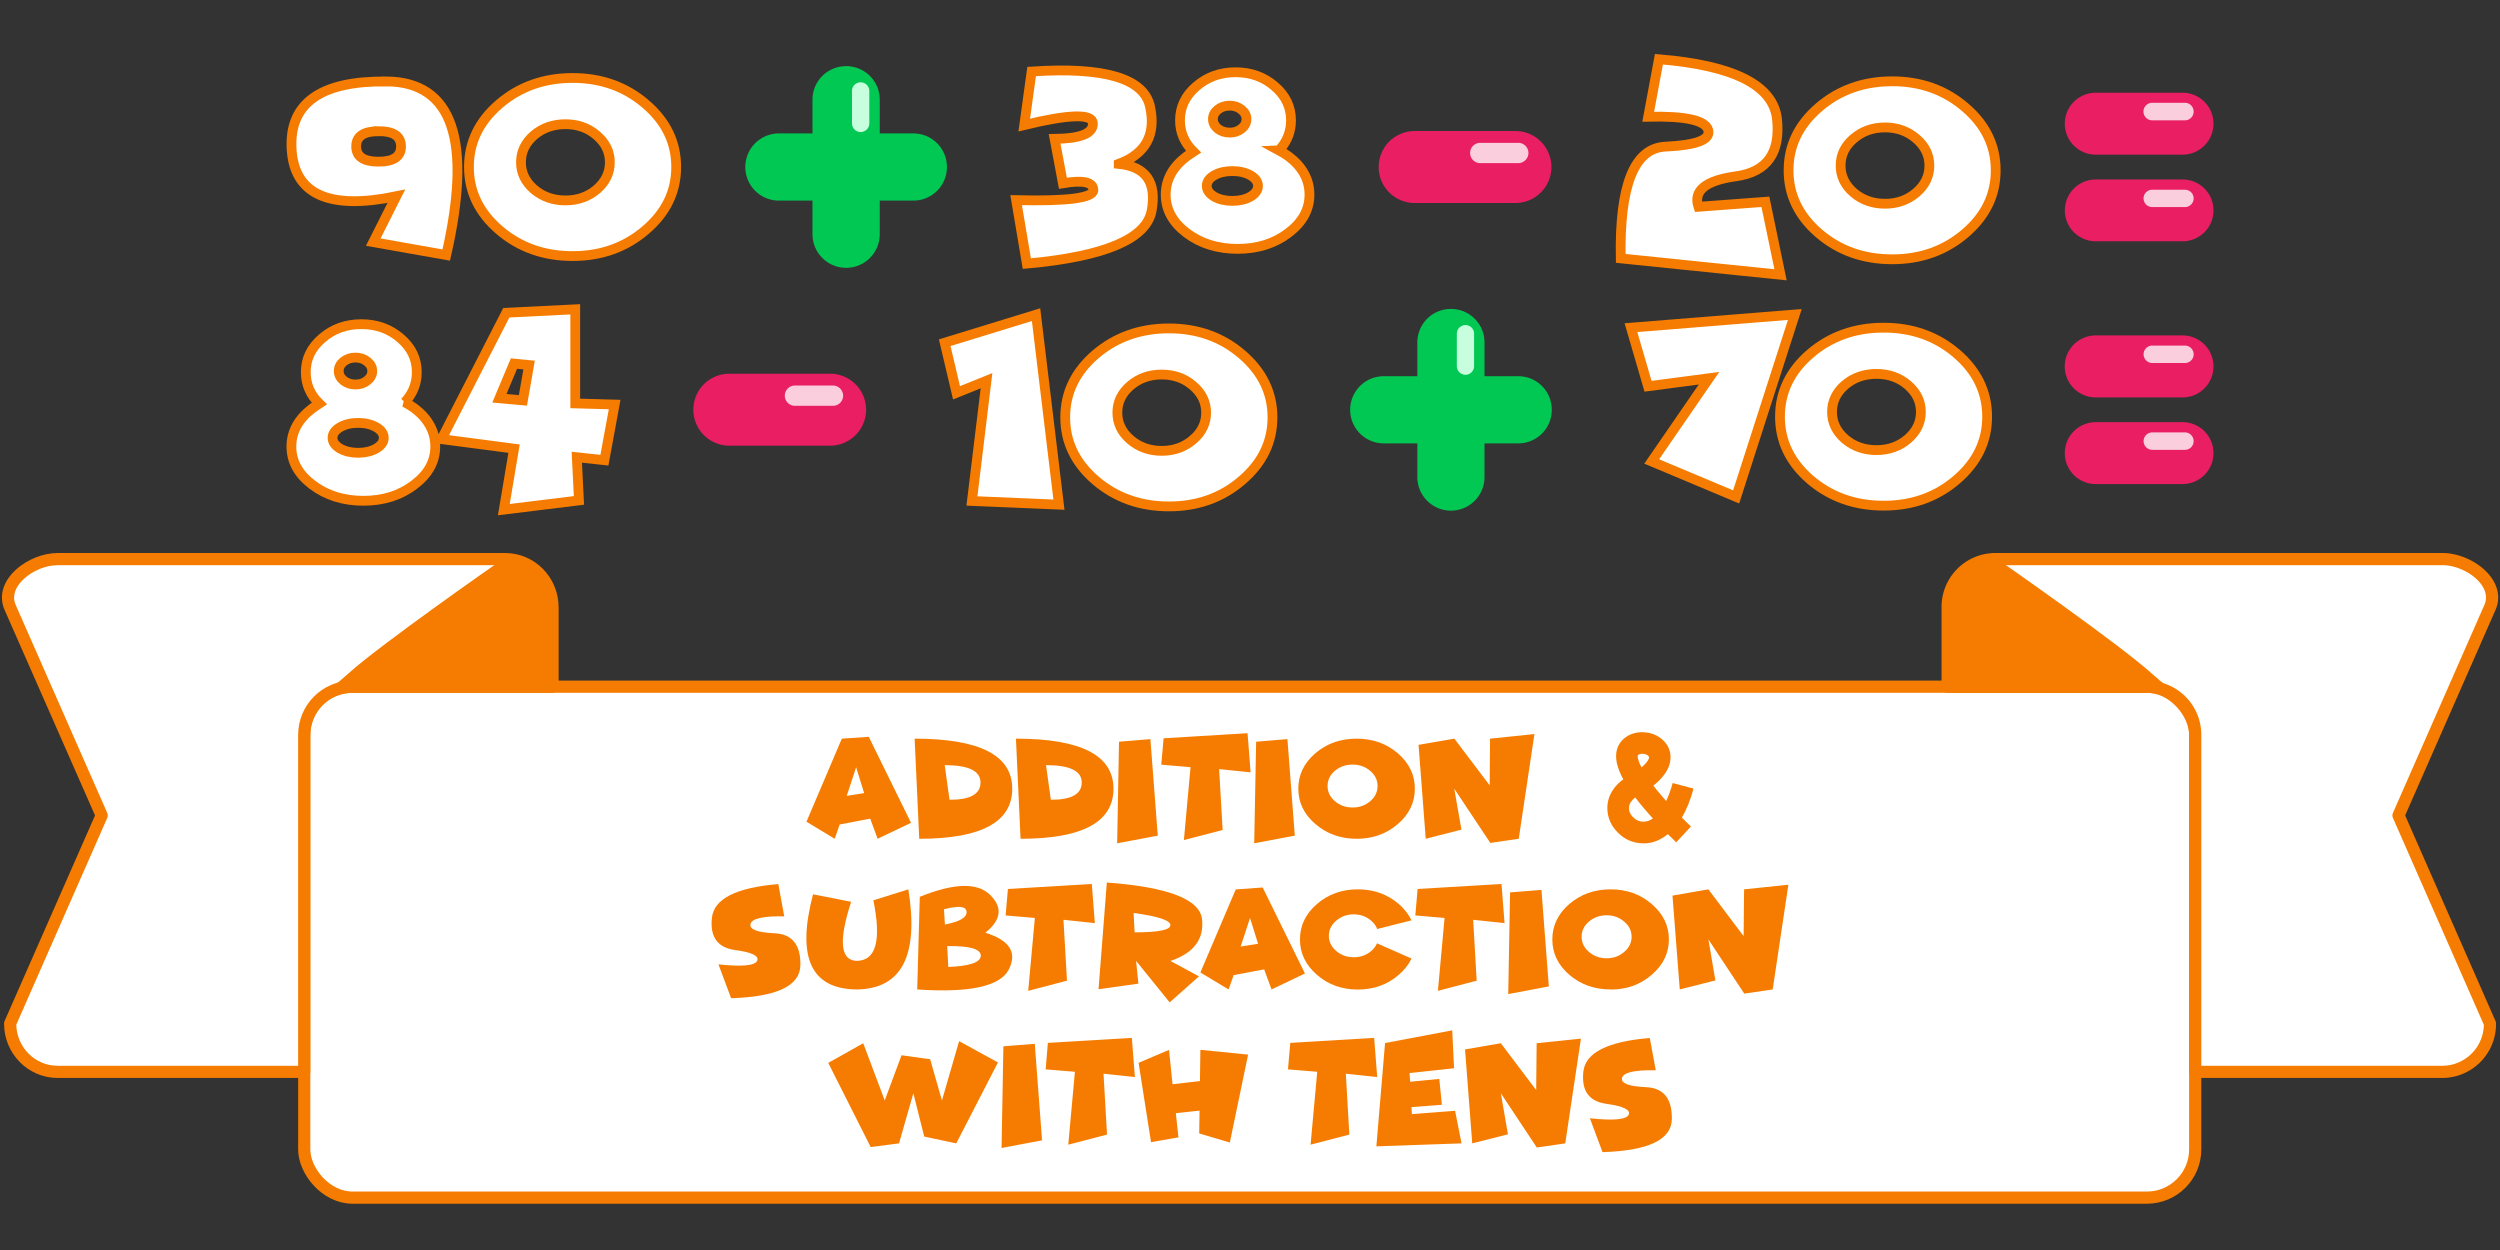<svg xmlns="http://www.w3.org/2000/svg" viewBox="0 0 270.93 135.47">
  <rect x="0" y="0" width="270.93" height="135.47" fill="#333333" stroke="none"/>
  <g transform="translate(-296.4 -801.17)">
    <rect width="204.93" height="55.37" x="329.37" y="875.59" fill="#fff" stroke="#f57c00" stroke-linecap="round" stroke-linejoin="round" stroke-width="1.32" ry="5.23"/>
    <path fill="#fff" stroke="#f57c00" stroke-linecap="round" stroke-linejoin="round" stroke-width="1.32" d="M302.65 861.76c-2.85 0-6.31 2.6-5.15 5.24l9.92 22.54-9.92 22.55c0 2.9 2.3 5.24 5.15 5.24h26.72v-36.51c0-2.9 2.33-5.23 5.22-5.23h21.69V867c0-2.9-2.3-5.24-5.15-5.24z"/>
    <path fill="#f57c00" d="M351.56 861.65c-.4.02-.78.16-1.13.44 0 0-12.8 8.92-16.28 12.07-.62.56-1.18 1.03-1.69 1.43h23.79v-8.23c0-2.46-2.55-5.8-4.7-5.7z"/>
    <g>
      <path fill="#fff" stroke="#f57c00" stroke-linecap="round" stroke-linejoin="round" stroke-width="1.32" d="M512.61 861.76a5.18 5.18 0 0 0-5.14 5.24v8.6h21.6c2.9 0 5.23 2.32 5.23 5.22v36.51h26.8a5.18 5.18 0 0 0 5.14-5.24l-9.91-22.55 9.91-22.54c1.17-2.65-2.3-5.24-5.14-5.24z"/>
      <path fill="#f57c00" d="M512.19 861.65c.4.02.78.16 1.13.44 0 0 12.8 8.92 16.27 12.07.63.56 1.19 1.03 1.69 1.43H507.5v-8.23c0-2.46 2.54-5.8 4.69-5.7z"/>
    </g>
  </g>
  <g fill="#f57c00" stroke-width=".26" font-size="15.88" font-weight="400" letter-spacing="0" word-spacing="0">
    <g aria-label="with tens" font-family="Funhouse" style="line-height:1.25;-inkscape-font-specification:'Funhouse, Normal';font-variant-ligatures:normal;font-variant-caps:normal;font-variant-numeric:normal;font-feature-settings:normal;text-align:start">
      <path d="M98.98 118.48l-1.55 5.43-3.07.4-4.6-9.12 3.79-2.13 2.33 6.2 1.82-4.9 3.1.43 1.28 4.47 1.86-6.43 4.21 2.31-4.52 8.77-3.47-.74zM112.14 113.12l.79 10.46-4.39.83.2-11.02zM119.59 116.36l.38 6.6-4.2 1.09.72-7.9-3.17-.26.24-2.87 9.1-.54.33 4.24zM127.43 120.64l.28 2.62-2.97.52-1.35-8.6 3.3-1.4.38 3.72 2.97-.34.05-3.39 5.17.52-1.98 9.53-3.32-.99.04-2.47zM145.85 116.36l.38 6.6-4.2 1.09.72-7.9-3.17-.26.25-2.87 9.09-.54.33 4.24zM157.38 111.66l.2 4.11-4.82.52.06.94 3.16-.3.28 2.8-3.3.25.05.76 4.68-.36.7 3.53-9.23.32.94-11.19zM162.65 118.48l.77 4.45-3.87.98-.78-10.18 3.88-.67 3.83 5.07.05-5.07 4.8-.5-1.7 11.35-3.08.45zM174.06 119.62q-2.8-.4-2.47-3.48.33-3.08 7.2-3.65l.65 3.5q-3.4-.07-3.65.81-.25.89 2.6 1.02t2.79 3.47q-.06 3.34-7.51 3.57l-1.37-3.67q3.81.41 4.2-.38.37-.8-2.44-1.19z" style="-inkscape-font-specification:'Funhouse, Normal';font-variant-ligatures:normal;font-variant-caps:normal;font-variant-numeric:normal;font-feature-settings:normal;text-align:start"/>
    </g>
    <g aria-label="subtraction" font-family="Funhouse" style="line-height:1.25;-inkscape-font-specification:'Funhouse, Normal';font-variant-ligatures:normal;font-variant-caps:normal;font-variant-numeric:normal;font-feature-settings:normal;text-align:start">
      <path d="M79.62 102.95q-2.8-.4-2.47-3.48.33-3.09 7.2-3.66l.64 3.5q-3.4-.07-3.65.81-.24.89 2.6 1.02 2.86.13 2.8 3.47-.06 3.34-7.51 3.57l-1.37-3.67q3.8.41 4.19-.38.38-.8-2.43-1.18z" style="-inkscape-font-specification:'Funhouse, Normal';font-variant-ligatures:normal;font-variant-caps:normal;font-variant-numeric:normal;font-feature-settings:normal;text-align:start"/>
      <path d="M88.11 96.92l4.13.81q-2.06 6.33.6 6.4 3.14-.02 1.81-6.56l3.79-1.19q1.73 10.76-5.6 10.85-7.43-.07-4.73-10.3z" style="-inkscape-font-specification:'Funhouse, Normal';font-variant-ligatures:normal;font-variant-caps:normal;font-variant-numeric:normal;font-feature-settings:normal;text-align:start"/>
      <path d="M102.4 100.19q2.4-.45 2.35-1.37-.04-.91-2.45-.28zm.37 4.6q3.51-.14 3.52-1.22.01-1.09-3.64-1.04zm-3.37 2.44l.28-10.04q5.55-2.25 7.62-.21 2.08 2.04-.52 4.1 3.95 1.22 2.55 3.98-1.4 2.75-9.93 2.17z" style="-inkscape-font-specification:'Funhouse, Normal';font-variant-ligatures:normal;font-variant-caps:normal;font-variant-numeric:normal;font-feature-settings:normal;text-align:start"/>
      <path d="M115.25 99.68l.38 6.6-4.2 1.1.72-7.9-3.17-.27.25-2.87 9.09-.54.33 4.24zM122.85 98.94l.11 2.1q3.88 0 3.88-.78t-3.99-1.32zm.52 7.66l-4.32.61.9-11.57q9.99.74 10.32 4 .34 3.24-3.43 4.5l3.1 1.67-3.18 2.82-3.64-4.5zM133.69 105.68l-.54 1.55-3.06-1.84 3.83-9 2.92-.21 4.58 9.32-3.62 1.73-.8-2.18zm2.65-3.4l-.87-2.8-1.02 3.1zM151.59 105.64q-1.84 1.6-4.44 1.6-2.6 0-4.43-1.6-1.84-1.59-1.84-3.83 0-2.25 1.84-3.84 1.84-1.59 4.43-1.59 2.6 0 4.44 1.59.92.8 1.38 1.77l-3.72.94q-.18-.5-.65-.9-.79-.69-1.9-.69-1.1 0-1.9.69-.79.68-.79 1.64 0 .96.8 1.64.79.68 1.9.68 1.1 0 1.9-.68.42-.37.62-.83l3.74 1.65q-.46.97-1.38 1.76zM159.65 99.68l.38 6.6-4.2 1.1.72-7.9-3.17-.27.25-2.87 9.09-.54.33 4.24zM167.05 96.44l.8 10.46-4.4.83.2-11.02zM174.55 107.23q-2.62 0-4.48-1.59-1.84-1.59-1.84-3.83 0-2.25 1.84-3.84 1.86-1.59 4.48-1.59 2.6 0 4.45 1.59 1.86 1.59 1.86 3.84 0 2.24-1.86 3.83-1.84 1.6-4.45 1.6zm-.44-3.38q1.12 0 1.91-.69.8-.68.8-1.64 0-.96-.8-1.64-.8-.69-1.9-.69-1.13 0-1.93.69-.79.68-.79 1.64 0 .96.8 1.64.79.69 1.91.69zM185.14 101.8l.76 4.45-3.86.98-.79-10.17 3.89-.68 3.82 5.07.05-5.07 4.8-.5-1.7 11.35-3.08.45z" style="-inkscape-font-specification:'Funhouse, Normal';font-variant-ligatures:normal;font-variant-caps:normal;font-variant-numeric:normal;font-feature-settings:normal;text-align:start"/>
    </g>
    <g aria-label="addition" font-family="Funhouse" style="line-height:1.25;-inkscape-font-specification:'Funhouse, Normal';font-variant-ligatures:normal;font-variant-caps:normal;font-variant-numeric:normal;font-feature-settings:normal;text-align:start">
      <path d="M91 89.35l-.54 1.55-3.06-1.85 3.83-9 2.92-.2 4.58 9.32-3.62 1.73-.8-2.18zm2.65-3.4l-.87-2.8-1.02 3.1zM99.62 90.9l-.5-10.85q10.58 0 10.58 5.42 0 5.43-10.08 5.43zm2.76-7.98l.52 3.75q3.36.02 3.36-1.87 0-1.88-3.88-1.88zM110.6 90.9l-.5-10.85q10.57 0 10.57 5.42 0 5.43-10.07 5.43zm2.76-7.98l.52 3.75q3.35.02 3.35-1.87 0-1.88-3.87-1.88zM124.67 80.1l.8 10.46-4.4.83.2-11.01zM132.12 83.35l.38 6.6-4.2 1.09.72-7.9-3.17-.27.25-2.86 9.1-.55.33 4.24zM139.52 80.1l.8 10.46-4.4.83.21-11.01zM147.02 90.9q-2.62 0-4.47-1.6-1.85-1.58-1.85-3.83t1.85-3.84q1.85-1.58 4.47-1.58 2.61 0 4.46 1.58 1.85 1.6 1.85 3.84 0 2.25-1.85 3.84-1.85 1.59-4.46 1.59zm-.43-3.39q1.11 0 1.9-.68.8-.68.8-1.65 0-.96-.8-1.64-.79-.68-1.9-.68-1.13 0-1.93.68-.79.68-.79 1.64 0 .97.8 1.65.8.68 1.92.68zM157.6 85.47l.78 4.44-3.87.99-.78-10.18 3.88-.67 3.83 5.06.04-5.06 4.81-.5-1.7 11.35-3.08.45z" style="-inkscape-font-specification:'Funhouse, Normal';font-variant-ligatures:normal;font-variant-caps:normal;font-variant-numeric:normal;font-feature-settings:normal;text-align:start"/>
    </g>
    <g style="line-height:1.25;-inkscape-font-specification:'SC Gum Kids, Normal';font-variant-ligatures:normal;font-variant-caps:normal;font-variant-numeric:normal;font-feature-settings:normal;text-align:start">
      <path d="M177.97 81.69q-.3 0-.46.14l-.01.01q-.02.03-.02.11 0 .26.16.68.1.24.25.54.28-.24.48-.47.34-.4.34-.63l-.02-.08-.11-.12q-.24-.18-.6-.18zm-1.23 5.22q-.2.32-.21.66 0 .56.46 1 .48.48 1.11.48.53 0 1.03-.35-1.1-1.2-1.92-2.28-.3.23-.47.5zm1.36 4.48q-1.6 0-2.75-1.14t-1.16-2.68q0-1.04.59-1.94.43-.66 1.14-1.17-.26-.47-.43-.91-.35-.87-.35-1.6 0-.54.19-1 .22-.52.64-.89.83-.71 2-.71.82 0 1.55.36.8.42 1.22 1.15.3.56.3 1.2 0 1.12-.9 2.16-.4.48-.96.92.37.49.81 1l.58.67q.4-.85.7-1.95l2.26.6q-.5 1.86-1.26 3.14.5.52.92.91l.07.05-1.6 1.72-.25-.24-.66-.64q-1.23 1-2.63 1z" aria-label="&amp;" font-family="SC Gum Kids" style="-inkscape-font-specification:'SC Gum Kids, Normal';font-variant-ligatures:normal;font-variant-caps:normal;font-variant-numeric:normal;font-feature-settings:normal;text-align:start"/>
    </g>
  </g>
  <g fill="#00c853">
    <path d="M91.7 7.17a3.63 3.63 0 0 1 3.64 3.64v14.57a3.63 3.63 0 1 1-7.29 0V10.81a3.63 3.63 0 0 1 3.65-3.64z"/>
    <path d="M102.62 18.1a3.63 3.63 0 0 1-3.64 3.64H84.41a3.63 3.63 0 1 1 0-7.28h14.57a3.63 3.63 0 0 1 3.64 3.64z"/>
  </g>
  <path fill="#c7ffde" d="M93.27 8.92c.52 0 .94.42.94.94v3.51a.93.93 0 1 1-1.88 0V9.86c0-.52.42-.94.94-.94z"/>
  <path fill="#e91e63" d="M239.88 13.4c0 1.86-1.5 3.36-3.36 3.36h-9.4a3.35 3.35 0 1 1 0-6.71h9.4c1.86 0 3.36 1.5 3.36 3.35zM239.88 22.8c0 1.86-1.5 3.35-3.36 3.35h-9.4a3.35 3.35 0 1 1 0-6.7h9.4c1.86 0 3.36 1.49 3.36 3.35z"/>
  <path fill="#facedd" d="M237.73 12.1c0 .51-.42.94-.94.94h-3.55a.94.94 0 1 1 0-1.9h3.55c.52 0 .94.43.94.95zM237.73 21.5c0 .52-.42.94-.94.94h-3.55a.94.94 0 1 1 0-1.88h3.55c.52 0 .94.42.94.94z"/>
  <g>
    <path fill="#e91e63" d="M168.13 18.1a3.9 3.9 0 0 1-3.9 3.9h-10.92a3.9 3.9 0 1 1 0-7.8h10.92a3.9 3.9 0 0 1 3.9 3.9z"/>
    <path fill="#facedd" d="M165.64 16.58c0 .6-.5 1.1-1.1 1.1h-4.12a1.1 1.1 0 1 1 0-2.2h4.12c.6 0 1.1.49 1.1 1.1z"/>
  </g>
  <g fill="#fff" stroke="#f57c00" stroke-width="1.06" aria-label="90" font-family="Funhouse" font-size="28.22" font-weight="400" letter-spacing="0" style="line-height:1.25;-inkscape-font-specification:'Funhouse, Normal';font-variant-ligatures:normal;font-variant-caps:normal;font-variant-numeric:normal;font-feature-settings:normal;text-align:start" word-spacing="0">
    <path d="M41.9 8.82q10.73.12 6.46 18.82l-7.91-1.4 2.5-4.97Q32 23.54 31.6 16.13q-.4-7.43 10.3-7.3zm-.88 5.4q-2.42 0-2.42 1.65t2.42 1.65q2.44 0 2.44-1.65 0-1.66-2.44-1.66z" style="-inkscape-font-specification:'Funhouse, Normal';font-variant-ligatures:normal;font-variant-caps:normal;font-variant-numeric:normal;font-feature-settings:normal;text-align:start"/>
    <path d="M62.05 27.75q-4.65 0-7.95-2.83-3.28-2.82-3.28-6.82t3.28-6.82q3.3-2.83 7.95-2.83t7.93 2.83q3.3 2.82 3.3 6.82t-3.3 6.82q-3.28 2.83-7.93 2.83zm-.77-6.03q1.99 0 3.4-1.2 1.41-1.22 1.41-2.93 0-1.71-1.42-2.92-1.4-1.21-3.39-1.21-2 0-3.42 1.2-1.4 1.22-1.4 2.93 0 1.7 1.4 2.92 1.42 1.21 3.42 1.21z" style="-inkscape-font-specification:'Funhouse, Normal';font-variant-ligatures:normal;font-variant-caps:normal;font-variant-numeric:normal;font-feature-settings:normal;text-align:start"/>
  </g>
  <g fill="#fff" stroke="#f57c00" stroke-width="1.06" aria-label="38" font-family="Funhouse" font-size="28.22" font-weight="400" letter-spacing="0" style="line-height:1.25;-inkscape-font-specification:'Funhouse, Normal';font-variant-ligatures:normal;font-variant-caps:normal;font-variant-numeric:normal;font-feature-settings:normal;text-align:start" word-spacing="0">
    <path d="M121.24 17.76q4.4.44 3.57 5.05-.81 4.6-13.53 5.76l-1.16-6.88q8.37.2 8.37-1.09 0-1.3-3.3-.74l-.9-4.81q4.2-.04 4.15-1.67-.04-1.62-7.44.17l.8-5.8q11.84-.79 12.83 3.8 1 4.57-3.39 6.21zM133.27 11.45q-.76 0-1.3.43-.52.43-.52 1.03 0 .6.53 1.04.53.42 1.3.42.74 0 1.26-.42.54-.43.54-1.04 0-.6-.54-1.03-.52-.43-1.27-.43zm.28 7.09q-1.15 0-1.96.46-.81.47-.81 1.15 0 .67.81 1.16.81.46 1.96.46 1.16 0 1.97-.46.81-.49.81-1.16 0-.68-.81-1.15-.81-.46-1.97-.46zm5.05-2.25q.54.29 1.04.65 2.27 1.72 2.27 4.16 0 2.42-2.29 4.15-2.27 1.72-5.5 1.72t-5.52-1.72q-2.27-1.73-2.27-4.15 0-2.44 2.28-4.16.36-.26.73-.5-1.46-1.43-1.46-3.4 0-2.17 1.77-3.68 1.76-1.53 4.26-1.53 2.48 0 4.24 1.53 1.76 1.51 1.76 3.68 0 1.86-1.3 3.25z" style="-inkscape-font-specification:'Funhouse, Normal';font-variant-ligatures:normal;font-variant-caps:normal;font-variant-numeric:normal;font-feature-settings:normal;text-align:start"/>
  </g>
  <g fill="#fff" stroke="#f57c00" stroke-width="1.06" aria-label="20" font-family="Funhouse" font-size="28.22" font-weight="400" letter-spacing="0" style="line-height:1.25;-inkscape-font-specification:'Funhouse, Normal';font-variant-ligatures:normal;font-variant-caps:normal;font-variant-numeric:normal;font-feature-settings:normal;text-align:start" word-spacing="0">
    <path d="M188.16 19.1q-4.97.68-4.1 3.31l7.26-.54 1.64 7.91L175.64 28q-.22-11.88 4.85-12.11 5.07-.23 4.63-1.8-.44-1.58-6.5-1.44l1.16-6.23q12.21 1 12.8 6.5.57 5.48-4.42 6.18zM205.06 28.1q-4.66 0-7.95-2.82-3.28-2.83-3.28-6.82 0-4 3.28-6.82 3.29-2.83 7.95-2.83 4.64 0 7.92 2.83 3.3 2.82 3.3 6.82t-3.3 6.82q-3.28 2.82-7.92 2.82zm-.77-6.02q1.98 0 3.39-1.21 1.41-1.21 1.41-2.92t-1.41-2.92q-1.41-1.22-3.4-1.22-2 0-3.41 1.22-1.4 1.2-1.4 2.92 0 1.7 1.4 2.92 1.42 1.21 3.42 1.21z" style="-inkscape-font-specification:'Funhouse, Normal';font-variant-ligatures:normal;font-variant-caps:normal;font-variant-numeric:normal;font-feature-settings:normal;text-align:start"/>
  </g>
  <g>
    <g fill="#fff" stroke="#f57c00" stroke-width="1.06" aria-label="84" font-family="Funhouse" font-size="28.22" font-weight="400" letter-spacing="0" style="line-height:1.25;-inkscape-font-specification:'Funhouse, Normal';font-variant-ligatures:normal;font-variant-caps:normal;font-variant-numeric:normal;font-feature-settings:normal;text-align:start" word-spacing="0">
      <path d="M38.53 38.75q-.76 0-1.3.43-.52.42-.52 1.03 0 .6.52 1.03.54.43 1.3.43.74 0 1.27-.43.54-.42.54-1.03 0-.6-.54-1.03-.53-.43-1.27-.43zm.28 7.08q-1.15 0-1.96.47t-.81 1.15q0 .67.8 1.15.82.47 1.97.47t1.97-.47q.81-.48.81-1.15 0-.68-.81-1.15-.82-.47-1.97-.47zm5.05-2.24q.54.29 1.04.64 2.27 1.73 2.27 4.17 0 2.42-2.29 4.14-2.27 1.73-5.5 1.73t-5.52-1.73q-2.28-1.72-2.28-4.14 0-2.44 2.3-4.17.35-.26.72-.5-1.46-1.42-1.46-3.4 0-2.16 1.77-3.67 1.76-1.53 4.25-1.53 2.48 0 4.25 1.53 1.76 1.51 1.76 3.67 0 1.87-1.3 3.26zM54.87 33.89l-7.02 13.7 7.86 1.03-1.11 6.61 8.14-1-.23-4.68 2.99.32 1.11-6.03-4.27-.12v-10.2zm-.75 9.27l1.58-3.76 1.64.16-.67 3.83z" style="-inkscape-font-specification:'Funhouse, Normal';font-variant-ligatures:normal;font-variant-caps:normal;font-variant-numeric:normal;font-feature-settings:normal;text-align:start"/>
    </g>
    <g fill="#fff" stroke="#f57c00" stroke-width="1.06" aria-label="10" font-family="Funhouse" font-size="28.22" font-weight="400" letter-spacing="0" style="line-height:1.25;-inkscape-font-specification:'Funhouse, Normal';font-variant-ligatures:normal;font-variant-caps:normal;font-variant-numeric:normal;font-feature-settings:normal;text-align:start" word-spacing="0">
      <path d="M114.76 54.69l-9.43-.4 1.58-13.03-3.25 1.31-1.28-5.43 9.9-3.04zM126.68 54.88q-4.66 0-7.96-2.83-3.28-2.82-3.28-6.82t3.28-6.82q3.3-2.82 7.96-2.82 4.64 0 7.92 2.82 3.3 2.83 3.3 6.82 0 4-3.3 6.82-3.28 2.83-7.92 2.83zm-.78-6.02q1.99 0 3.4-1.22 1.41-1.2 1.41-2.92 0-1.7-1.42-2.92-1.4-1.21-3.39-1.21-2 0-3.41 1.21-1.4 1.21-1.4 2.92t1.4 2.92q1.42 1.22 3.41 1.22z" style="-inkscape-font-specification:'Funhouse, Normal';font-variant-ligatures:normal;font-variant-caps:normal;font-variant-numeric:normal;font-feature-settings:normal;text-align:start"/>
    </g>
    <g fill="#fff" stroke="#f57c00" stroke-width="1.06" aria-label="70" font-family="Funhouse" font-size="28.22" font-weight="400" letter-spacing="0" style="line-height:1.25;-inkscape-font-specification:'Funhouse, Normal';font-variant-ligatures:normal;font-variant-caps:normal;font-variant-numeric:normal;font-feature-settings:normal;text-align:start" word-spacing="0">
      <path d="M188.15 53.85L179 50.01l6.21-9.02-6.61.87-1.85-6.35 17.76-1.43zM204.13 54.8q-4.65 0-7.95-2.82-3.28-2.83-3.28-6.82 0-4 3.28-6.83 3.3-2.82 7.95-2.82t7.93 2.82q3.29 2.83 3.29 6.83t-3.3 6.82q-3.27 2.82-7.92 2.82zm-.77-6.02q1.99 0 3.4-1.21 1.41-1.22 1.41-2.92 0-1.71-1.42-2.93-1.4-1.2-3.39-1.2-2 0-3.42 1.2-1.4 1.22-1.4 2.93 0 1.7 1.4 2.92 1.42 1.21 3.42 1.21z" style="-inkscape-font-specification:'Funhouse, Normal';font-variant-ligatures:normal;font-variant-caps:normal;font-variant-numeric:normal;font-feature-settings:normal;text-align:start"/>
    </g>
    <g fill="#00c853">
      <path d="M157.24 33.48a3.63 3.63 0 0 1 3.64 3.64V51.7a3.63 3.63 0 1 1-7.28 0V37.12a3.63 3.63 0 0 1 3.64-3.64z"/>
      <path d="M168.17 44.4a3.63 3.63 0 0 1-3.64 3.65h-14.57a3.63 3.63 0 1 1 0-7.28h14.57a3.63 3.63 0 0 1 3.64 3.64z"/>
    </g>
    <path fill="#c7ffde" d="M158.82 35.23c.52 0 .93.42.93.94v3.51a.93.93 0 1 1-1.87 0v-3.51c0-.52.42-.94.94-.94z"/>
    <path fill="#e91e63" d="M93.86 44.4a3.9 3.9 0 0 1-3.9 3.9H79.04a3.9 3.9 0 1 1 0-7.8h10.92a3.9 3.9 0 0 1 3.9 3.9z"/>
    <path fill="#facedd" d="M91.37 42.88c0 .61-.5 1.1-1.1 1.1h-4.12a1.1 1.1 0 1 1 0-2.2h4.12c.6 0 1.1.5 1.1 1.1z"/>
    <g>
      <path fill="#e91e63" d="M239.88 39.71c0 1.86-1.5 3.36-3.36 3.36h-9.4a3.35 3.35 0 1 1 0-6.72h9.4c1.86 0 3.36 1.5 3.36 3.36zM239.88 49.1c0 1.86-1.5 3.36-3.36 3.36h-9.4a3.35 3.35 0 1 1 0-6.71h9.4c1.86 0 3.36 1.5 3.36 3.36z"/>
      <path fill="#facedd" d="M237.73 38.4c0 .52-.42.94-.94.94h-3.54a.94.94 0 1 1 0-1.89h3.54c.52 0 .94.43.94.95zM237.73 47.8c0 .53-.42.95-.94.95h-3.54a.94.94 0 1 1 0-1.89h3.54c.52 0 .94.43.94.95z"/>
    </g>
  </g>
</svg>
